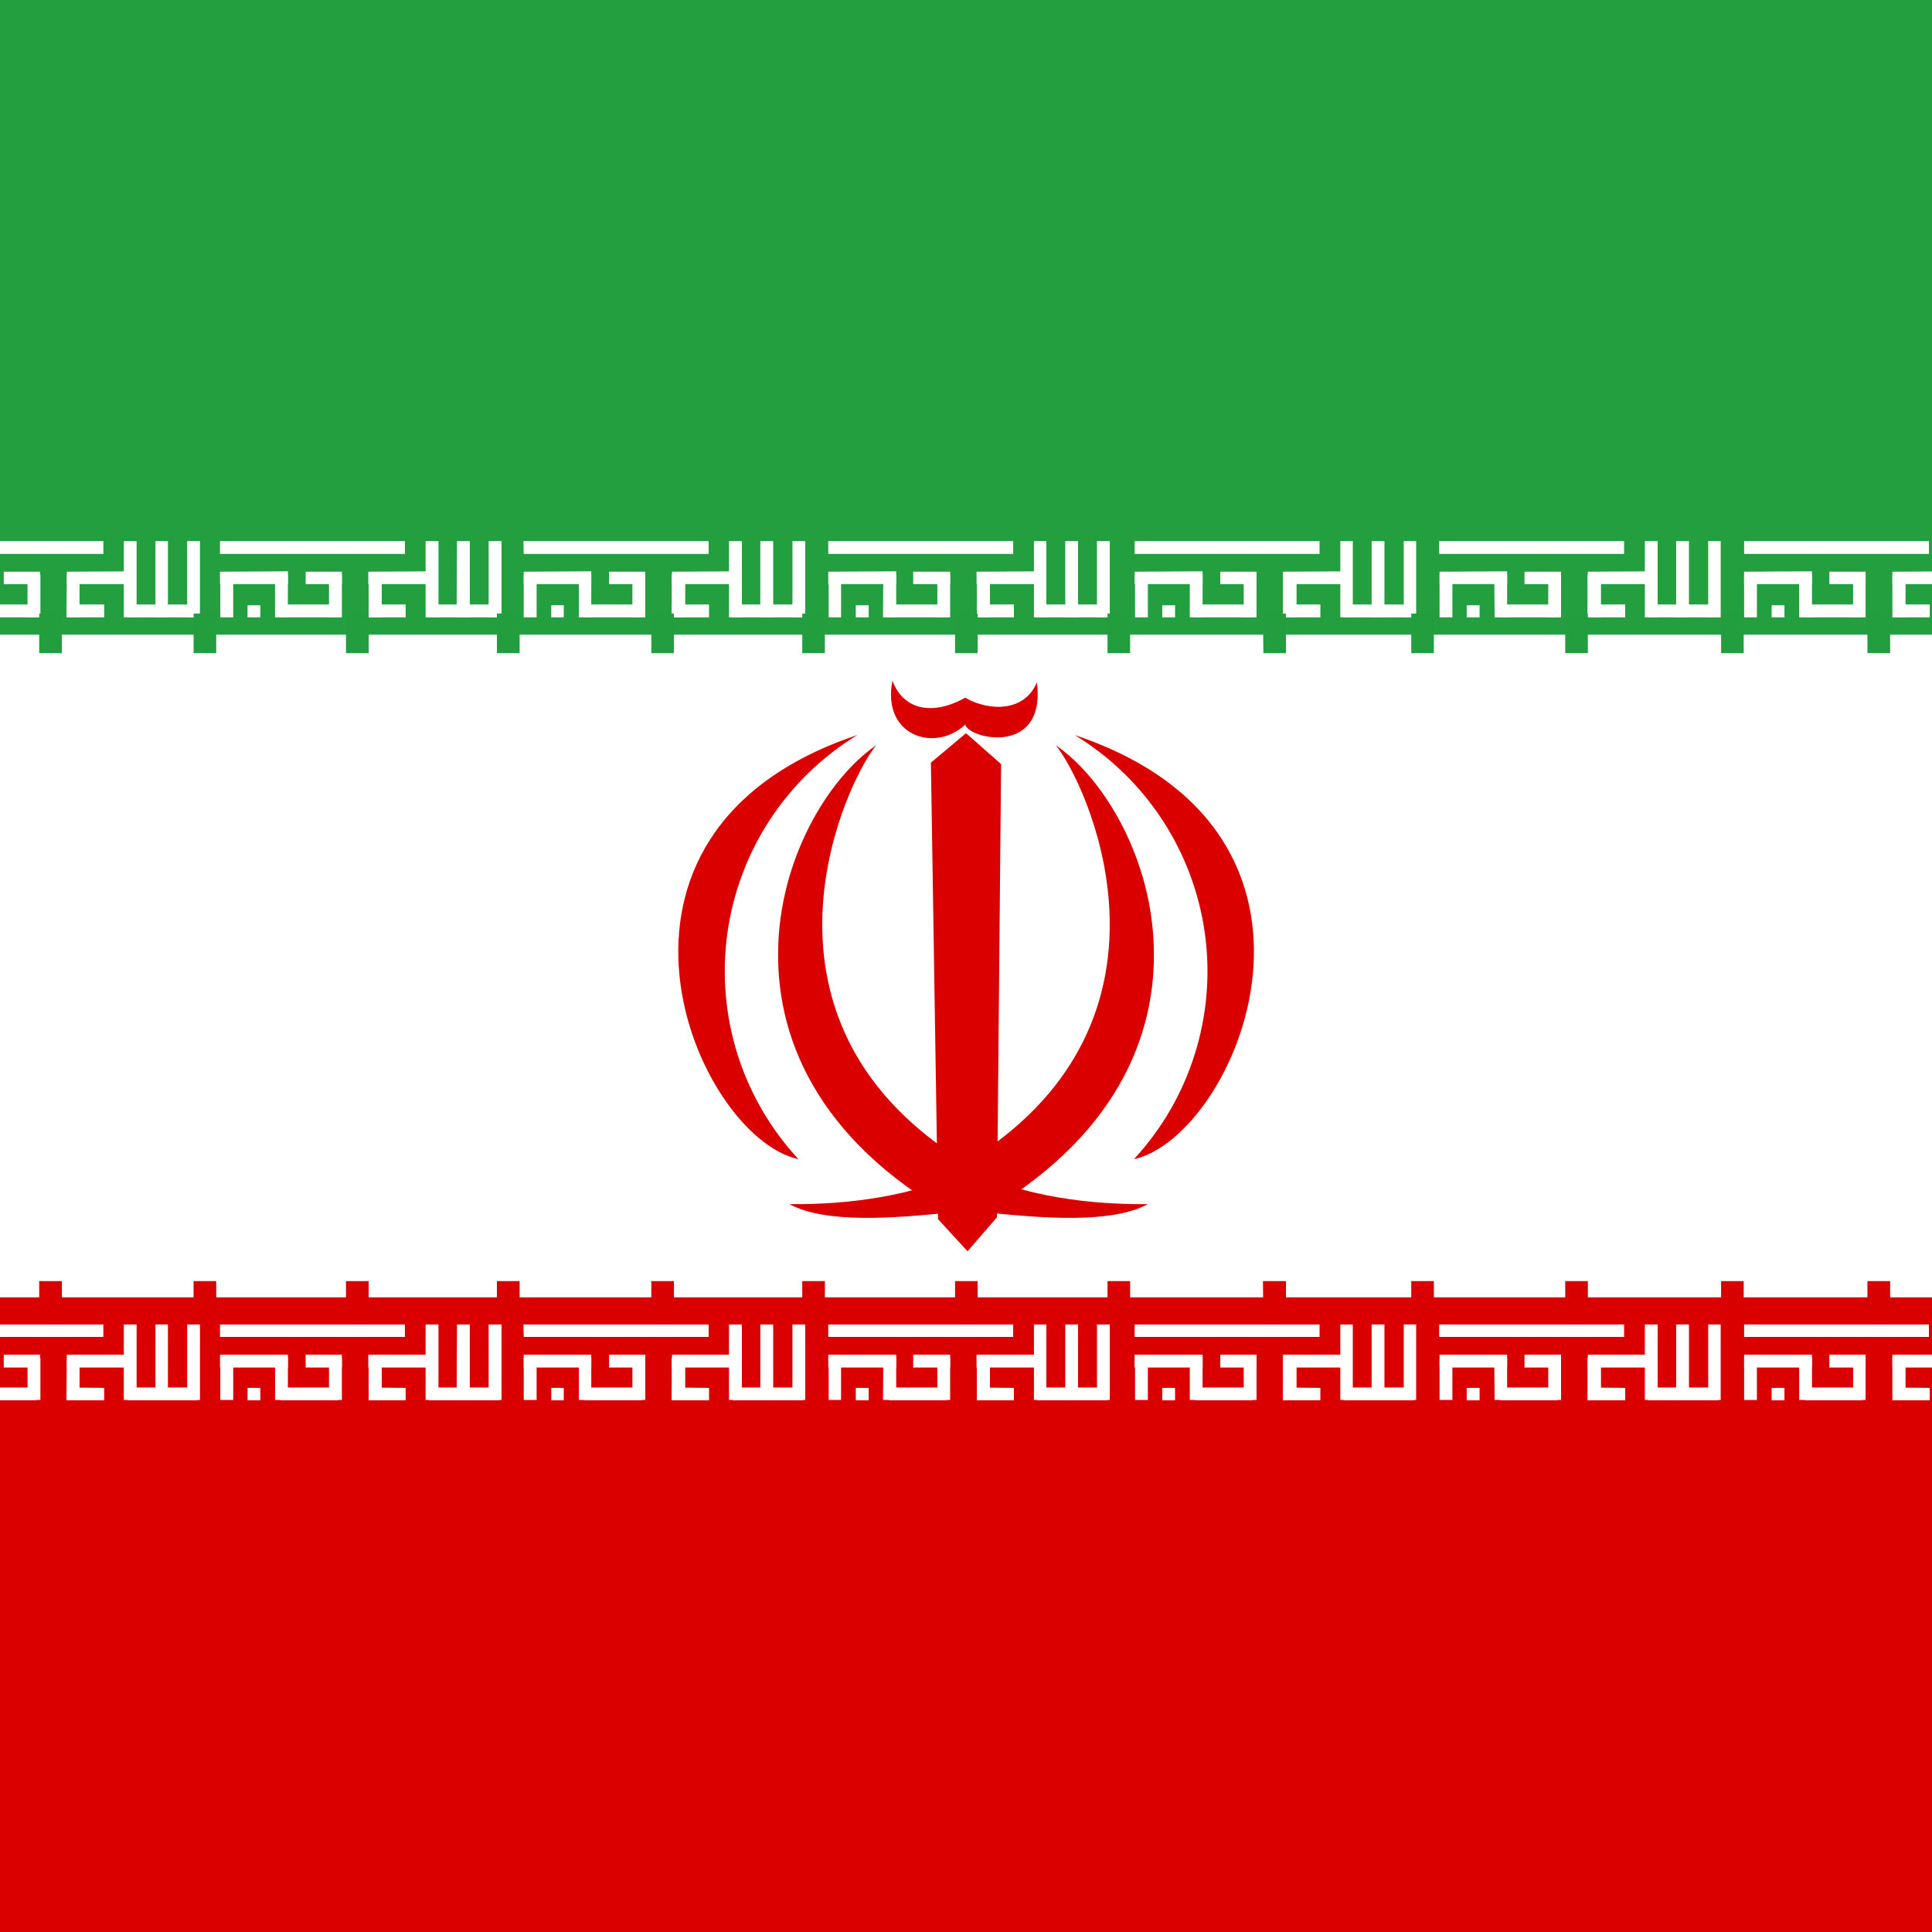 <svg width="24" height="24" viewBox="0 0 24 24" fill="none" xmlns="http://www.w3.org/2000/svg">
<rect x="0" y="0" width="24" height="24" fill="#333333" stroke="none"/>
<g clip-path="url(#clip0_26_274)">
<path fill-rule="evenodd" clip-rule="evenodd" d="M-9 0H33V24H-9V0Z" fill="white"/>
<path fill-rule="evenodd" clip-rule="evenodd" d="M-9 16.116H33V24H-9V16.116Z" fill="#DA0000"/>
<path fill-rule="evenodd" clip-rule="evenodd" d="M-1.012 16.453H1.284V16.608H-1.012V16.453ZM-0.67 17.241H-0.511V17.395H-0.67V17.241ZM1.294 17.241V17.395H0.834V17.236L1.294 17.241ZM1.538 16.453H1.697V17.391H1.538V16.453Z" fill="white"/>
<path fill-rule="evenodd" clip-rule="evenodd" d="M2.456 17.236V17.395H1.584V17.236H2.456ZM0.834 16.866H0.984V17.395H0.83L0.834 16.866Z" fill="white"/>
<path fill-rule="evenodd" clip-rule="evenodd" d="M2.325 16.453H2.484V17.391H2.325V16.453ZM1.931 16.453H2.086V17.391H1.931V16.453ZM-0.169 16.828V16.988H-1.012V16.828H-0.169ZM1.673 16.828V16.988H0.83V16.828H1.673Z" fill="white"/>
<path fill-rule="evenodd" clip-rule="evenodd" d="M0.834 16.87H0.984V17.391H0.83L0.834 16.87Z" fill="white"/>
<path fill-rule="evenodd" clip-rule="evenodd" d="M0.834 16.87H0.984V17.391H0.83L0.834 16.87Z" fill="white"/>
<path fill-rule="evenodd" clip-rule="evenodd" d="M0.834 16.87H0.984V17.391H0.83L0.834 16.87ZM-1.008 16.87H-0.853V17.391H-1.008V16.87ZM0.342 16.87H0.502V17.391H0.342V16.87ZM-0.328 16.87H-0.169V17.391H-0.328V16.87Z" fill="white"/>
<path fill-rule="evenodd" clip-rule="evenodd" d="M0.45 17.236V17.395H-0.258V17.236H0.45ZM0.497 16.828V16.988H0.047V16.828H0.497Z" fill="white"/>
<path fill-rule="evenodd" clip-rule="evenodd" d="M2.733 16.453H5.03V16.608H2.733V16.453ZM3.075 17.241H3.234V17.395H3.075V17.241ZM5.039 17.241V17.395H4.58V17.236L5.039 17.241ZM5.287 16.453H5.447V17.391H5.287V16.453Z" fill="white"/>
<path fill-rule="evenodd" clip-rule="evenodd" d="M6.202 17.236V17.395H5.33V17.236H6.202ZM4.58 16.866H4.739V17.395H4.58V16.866Z" fill="white"/>
<path fill-rule="evenodd" clip-rule="evenodd" d="M6.07 16.453H6.23V17.391H6.07V16.453ZM5.677 16.453H5.836V17.391H5.672L5.677 16.453ZM3.577 16.828V16.988H2.733V16.828H3.577ZM5.419 16.828V16.988H4.575V16.828H5.419Z" fill="white"/>
<path fill-rule="evenodd" clip-rule="evenodd" d="M4.58 16.87H4.739V17.391H4.58V16.87Z" fill="white"/>
<path fill-rule="evenodd" clip-rule="evenodd" d="M4.58 16.87H4.739V17.391H4.58V16.87Z" fill="white"/>
<path fill-rule="evenodd" clip-rule="evenodd" d="M4.58 16.87H4.739V17.391H4.58V16.87ZM2.737 16.87H2.897V17.391H2.737V16.87ZM4.087 16.87H4.247V17.391H4.087V16.87ZM3.417 16.87H3.576V17.391H3.417V16.87Z" fill="white"/>
<path fill-rule="evenodd" clip-rule="evenodd" d="M4.2 17.236V17.395H3.487V17.236H4.2ZM4.247 16.828V16.988H3.797V16.828H4.247Z" fill="white"/>
<path fill-rule="evenodd" clip-rule="evenodd" d="M6.502 16.453H8.803V16.608H6.506L6.502 16.453ZM6.848 17.241H7.003V17.395H6.848V17.241ZM8.808 17.241V17.395H8.348V17.236L8.808 17.241ZM9.056 16.453H9.216V17.391H9.056V16.453Z" fill="white"/>
<path fill-rule="evenodd" clip-rule="evenodd" d="M9.975 17.236V17.395H9.103V17.236H9.975ZM8.349 16.866H8.508V17.395H8.349V16.866Z" fill="white"/>
<path fill-rule="evenodd" clip-rule="evenodd" d="M9.844 16.453H10.003V17.391H9.844V16.453ZM9.445 16.453H9.605V17.391H9.445V16.453ZM7.345 16.828V16.988H6.506V16.828H7.345ZM9.187 16.828V16.988H8.348V16.828H9.187Z" fill="white"/>
<path fill-rule="evenodd" clip-rule="evenodd" d="M8.349 16.87H8.508V17.391H8.349V16.87Z" fill="white"/>
<path fill-rule="evenodd" clip-rule="evenodd" d="M8.349 16.87H8.508V17.391H8.349V16.87Z" fill="white"/>
<path fill-rule="evenodd" clip-rule="evenodd" d="M8.348 16.87H8.508V17.391H8.348V16.87ZM6.506 16.87H6.666V17.391H6.506V16.87ZM7.856 16.87H8.016V17.391H7.856V16.87ZM7.191 16.87H7.345V17.391H7.191V16.87Z" fill="white"/>
<path fill-rule="evenodd" clip-rule="evenodd" d="M7.969 17.236V17.395H7.261V17.236H7.969ZM8.016 16.828V16.988H7.566V16.828H8.016Z" fill="white"/>
<path fill-rule="evenodd" clip-rule="evenodd" d="M10.289 16.453H12.586V16.608H10.289V16.453ZM10.631 17.241H10.791V17.395H10.631V17.241ZM12.595 17.241V17.395H12.136V17.236L12.595 17.241ZM12.844 16.453H12.998V17.391H12.844V16.453Z" fill="white"/>
<path fill-rule="evenodd" clip-rule="evenodd" d="M13.758 17.236V17.395H12.886V17.236H13.758ZM12.136 16.866H12.295V17.395H12.136V16.866Z" fill="white"/>
<path fill-rule="evenodd" clip-rule="evenodd" d="M13.627 16.453H13.786V17.391H13.627V16.453ZM13.233 16.453H13.392V17.391H13.233V16.453ZM11.133 16.828V16.988H10.289V16.828H11.133ZM12.975 16.828V16.988H12.131V16.828H12.975Z" fill="white"/>
<path fill-rule="evenodd" clip-rule="evenodd" d="M12.136 16.87H12.295V17.391H12.136V16.87Z" fill="white"/>
<path fill-rule="evenodd" clip-rule="evenodd" d="M12.136 16.87H12.295V17.391H12.136V16.87Z" fill="white"/>
<path fill-rule="evenodd" clip-rule="evenodd" d="M12.136 16.87H12.295V17.391H12.136V16.87ZM10.294 16.87H10.448V17.391H10.294V16.87ZM11.644 16.87H11.803V17.391H11.644V16.87ZM10.973 16.87H11.133V17.391H10.969L10.973 16.87Z" fill="white"/>
<path fill-rule="evenodd" clip-rule="evenodd" d="M11.756 17.236V17.395H11.044V17.236H11.756ZM11.803 16.828V16.988H11.344V16.828H11.803Z" fill="white"/>
<path fill-rule="evenodd" clip-rule="evenodd" d="M-9 0H33V7.884H-9V0Z" fill="#239F40"/>
<path fill-rule="evenodd" clip-rule="evenodd" d="M14.095 16.453H16.392V16.608H14.095V16.453ZM14.438 17.241H14.597V17.395H14.438V17.241ZM16.402 17.241V17.395H15.938V17.236L16.402 17.241ZM16.65 16.453H16.805V17.391H16.65V16.453Z" fill="white"/>
<path fill-rule="evenodd" clip-rule="evenodd" d="M17.564 17.236V17.395H16.692V17.236H17.564ZM15.942 16.866H16.102V17.395H15.938L15.942 16.866Z" fill="white"/>
<path fill-rule="evenodd" clip-rule="evenodd" d="M17.438 16.453H17.592V17.391H17.438V16.453ZM17.039 16.453H17.198V17.391H17.039V16.453ZM14.939 16.828V16.988H14.095V16.828H14.939ZM16.781 16.828V16.988H15.938V16.828H16.781Z" fill="white"/>
<path fill-rule="evenodd" clip-rule="evenodd" d="M15.938 16.87H16.102V17.391H15.938V16.87Z" fill="white"/>
<path fill-rule="evenodd" clip-rule="evenodd" d="M15.938 16.87H16.102V17.391H15.938V16.87Z" fill="white"/>
<path fill-rule="evenodd" clip-rule="evenodd" d="M15.938 16.87H16.102V17.391H15.938V16.87ZM14.1 16.87H14.259V17.391H14.1V16.87ZM15.45 16.87H15.609V17.391H15.45V16.87ZM14.78 16.87H14.939V17.391H14.78V16.87Z" fill="white"/>
<path fill-rule="evenodd" clip-rule="evenodd" d="M15.562 17.236V17.395H14.85V17.236H15.562ZM15.609 16.828V16.988H15.159V16.828H15.609Z" fill="white"/>
<path fill-rule="evenodd" clip-rule="evenodd" d="M17.878 16.453H20.175V16.608H17.878V16.453ZM18.22 17.241H18.38V17.395H18.22V17.241ZM20.189 17.241V17.395H19.725V17.236L20.189 17.241ZM20.433 16.453H20.592V17.391H20.433V16.453Z" fill="white"/>
<path fill-rule="evenodd" clip-rule="evenodd" d="M21.347 17.236V17.395H20.475V17.236H21.347ZM19.725 16.866H19.884V17.395H19.725V16.866Z" fill="white"/>
<path fill-rule="evenodd" clip-rule="evenodd" d="M21.22 16.453H21.375V17.391H21.22V16.453ZM20.822 16.453H20.981V17.391H20.822V16.453ZM18.722 16.828V16.988H17.883V16.828H18.722ZM20.564 16.828V16.988H19.725V16.828H20.564Z" fill="white"/>
<path fill-rule="evenodd" clip-rule="evenodd" d="M19.725 16.87H19.884V17.391H19.725V16.87Z" fill="white"/>
<path fill-rule="evenodd" clip-rule="evenodd" d="M19.725 16.87H19.884V17.391H19.725V16.87Z" fill="white"/>
<path fill-rule="evenodd" clip-rule="evenodd" d="M19.725 16.87H19.884V17.391H19.725V16.87ZM17.883 16.87H18.042V17.391H17.883V16.87ZM19.233 16.87H19.392V17.391H19.233V16.87ZM18.562 16.87H18.722V17.391H18.567L18.562 16.87Z" fill="white"/>
<path fill-rule="evenodd" clip-rule="evenodd" d="M19.345 17.236V17.395H18.637V17.236H19.345ZM19.392 16.828V16.988H18.938V16.828H19.392Z" fill="white"/>
<path fill-rule="evenodd" clip-rule="evenodd" d="M21.666 16.453H23.962V16.608H21.666V16.453ZM22.008 17.241H22.167V17.395H22.008V17.241ZM23.972 17.241V17.395H23.512V17.236L23.972 17.241ZM24.215 16.453H24.375V17.391H24.215V16.453Z" fill="white"/>
<path fill-rule="evenodd" clip-rule="evenodd" d="M25.134 17.236V17.395H24.262V17.236H25.134ZM23.508 16.866H23.667V17.395H23.508V16.866Z" fill="white"/>
<path fill-rule="evenodd" clip-rule="evenodd" d="M25.003 16.453H25.162V17.391H25.003V16.453ZM24.609 16.453H24.764V17.391H24.609V16.453ZM22.509 16.828V16.988H21.666V16.828H22.509ZM24.352 16.828V16.988H23.508V16.828H24.352Z" fill="white"/>
<path fill-rule="evenodd" clip-rule="evenodd" d="M23.512 16.87H23.667V17.391H23.512V16.87Z" fill="white"/>
<path fill-rule="evenodd" clip-rule="evenodd" d="M23.512 16.87H23.667V17.391H23.512V16.87Z" fill="white"/>
<path fill-rule="evenodd" clip-rule="evenodd" d="M23.512 16.87H23.667V17.391H23.512V16.87ZM21.666 16.87H21.825V17.391H21.666V16.87ZM23.02 16.87H23.175V17.391H23.02V16.87ZM22.35 16.87H22.509V17.391H22.35V16.87Z" fill="white"/>
<path fill-rule="evenodd" clip-rule="evenodd" d="M23.128 17.236V17.395H22.42V17.236H23.128ZM23.175 16.828V16.988H22.725V16.828H23.175Z" fill="white"/>
<path fill-rule="evenodd" clip-rule="evenodd" d="M-1.012 6.722H1.284V6.881H-1.012V6.722ZM-0.67 7.519H-0.511V7.669H-0.67V7.519ZM1.294 7.509V7.669H0.834V7.509H1.294ZM1.538 6.722H1.697V7.669H1.538V6.722Z" fill="white"/>
<path fill-rule="evenodd" clip-rule="evenodd" d="M2.456 7.509V7.669H1.584V7.509H2.456ZM0.834 7.139H0.984V7.669H0.83L0.834 7.139Z" fill="white"/>
<path fill-rule="evenodd" clip-rule="evenodd" d="M2.325 6.722H2.484V7.669H2.325V6.722ZM1.931 6.722H2.086V7.669H1.931V6.722ZM-0.169 7.097V7.256H-1.012V7.102L-0.169 7.097ZM1.673 7.097V7.256H0.83V7.102L1.673 7.097Z" fill="white"/>
<path fill-rule="evenodd" clip-rule="evenodd" d="M0.834 7.139H0.984V7.669H0.83L0.834 7.139Z" fill="white"/>
<path fill-rule="evenodd" clip-rule="evenodd" d="M0.834 7.139H0.984V7.669H0.83L0.834 7.139Z" fill="white"/>
<path fill-rule="evenodd" clip-rule="evenodd" d="M0.834 7.139H0.984V7.669H0.83L0.834 7.139ZM-1.008 7.139H-0.853V7.669H-1.008V7.139ZM0.342 7.139H0.502V7.669H0.342V7.139ZM-0.328 7.139H-0.169V7.669H-0.328V7.139Z" fill="white"/>
<path fill-rule="evenodd" clip-rule="evenodd" d="M0.45 7.509V7.669H-0.258V7.509H0.45ZM0.497 7.102V7.256H0.047V7.102H0.497Z" fill="white"/>
<path fill-rule="evenodd" clip-rule="evenodd" d="M2.733 6.722H5.03V6.881H2.733V6.722ZM3.075 7.519H3.234V7.669H3.075V7.519ZM5.039 7.509V7.669H4.58V7.509H5.039ZM5.287 6.722H5.447V7.669H5.287V6.722Z" fill="white"/>
<path fill-rule="evenodd" clip-rule="evenodd" d="M6.202 7.509V7.669H5.33V7.509H6.202ZM4.58 7.139H4.739V7.669H4.58V7.139Z" fill="white"/>
<path fill-rule="evenodd" clip-rule="evenodd" d="M6.07 6.722H6.23V7.669H6.07V6.722ZM5.677 6.722H5.836V7.669H5.672L5.677 6.722ZM3.577 7.097V7.256H2.733V7.102L3.577 7.097ZM5.419 7.097V7.256H4.575V7.102L5.419 7.097Z" fill="white"/>
<path fill-rule="evenodd" clip-rule="evenodd" d="M4.58 7.139H4.739V7.669H4.58V7.139Z" fill="white"/>
<path fill-rule="evenodd" clip-rule="evenodd" d="M4.58 7.139H4.739V7.669H4.58V7.139Z" fill="white"/>
<path fill-rule="evenodd" clip-rule="evenodd" d="M4.58 7.139H4.739V7.669H4.58V7.139ZM2.737 7.139H2.897V7.669H2.737V7.139ZM4.087 7.139H4.247V7.669H4.087V7.139ZM3.417 7.139H3.576V7.669H3.417V7.139Z" fill="white"/>
<path fill-rule="evenodd" clip-rule="evenodd" d="M4.2 7.509V7.669H3.487V7.509H4.2ZM4.247 7.102V7.256H3.797V7.102H4.247Z" fill="white"/>
<path fill-rule="evenodd" clip-rule="evenodd" d="M6.502 6.722H8.803V6.881H6.506L6.502 6.722ZM6.848 7.519H7.003V7.669H6.848V7.519ZM8.808 7.509V7.669H8.348V7.509H8.808ZM9.056 6.722H9.216V7.669H9.056V6.722Z" fill="white"/>
<path fill-rule="evenodd" clip-rule="evenodd" d="M9.975 7.509V7.669H9.103V7.509H9.975ZM8.349 7.139H8.508V7.669H8.349V7.139Z" fill="white"/>
<path fill-rule="evenodd" clip-rule="evenodd" d="M9.844 6.722H10.003V7.669H9.844V6.722ZM9.445 6.722H9.605V7.669H9.445V6.722ZM7.345 7.097V7.256H6.506V7.102L7.345 7.097ZM9.187 7.097V7.256H8.348V7.102L9.187 7.097Z" fill="white"/>
<path fill-rule="evenodd" clip-rule="evenodd" d="M8.349 7.139H8.508V7.669H8.349V7.139Z" fill="white"/>
<path fill-rule="evenodd" clip-rule="evenodd" d="M8.349 7.139H8.508V7.669H8.349V7.139Z" fill="white"/>
<path fill-rule="evenodd" clip-rule="evenodd" d="M8.348 7.139H8.508V7.669H8.348V7.139ZM6.506 7.139H6.666V7.669H6.506V7.139ZM7.856 7.139H8.016V7.669H7.856V7.139ZM7.191 7.139H7.345V7.669H7.191V7.139Z" fill="white"/>
<path fill-rule="evenodd" clip-rule="evenodd" d="M7.969 7.509V7.669H7.261V7.509H7.969ZM8.016 7.102V7.256H7.566V7.102H8.016Z" fill="white"/>
<path fill-rule="evenodd" clip-rule="evenodd" d="M10.289 6.722H12.586V6.881H10.289V6.722ZM10.631 7.519H10.791V7.669H10.631V7.519ZM12.595 7.509V7.669H12.136V7.509H12.595ZM12.844 6.722H12.998V7.669H12.844V6.722Z" fill="white"/>
<path fill-rule="evenodd" clip-rule="evenodd" d="M13.758 7.509V7.669H12.886V7.509H13.758ZM12.136 7.139H12.295V7.669H12.136V7.139Z" fill="white"/>
<path fill-rule="evenodd" clip-rule="evenodd" d="M13.627 6.722H13.786V7.669H13.627V6.722ZM13.233 6.722H13.392V7.669H13.233V6.722ZM11.133 7.097V7.256H10.289V7.102L11.133 7.097ZM12.975 7.097V7.256H12.131V7.102L12.975 7.097Z" fill="white"/>
<path fill-rule="evenodd" clip-rule="evenodd" d="M12.136 7.139H12.295V7.669H12.136V7.139Z" fill="white"/>
<path fill-rule="evenodd" clip-rule="evenodd" d="M12.136 7.139H12.295V7.669H12.136V7.139Z" fill="white"/>
<path fill-rule="evenodd" clip-rule="evenodd" d="M12.136 7.139H12.295V7.669H12.136V7.139ZM10.294 7.139H10.448V7.669H10.294V7.139ZM11.644 7.139H11.803V7.669H11.644V7.139ZM10.973 7.139H11.133V7.669H10.969L10.973 7.139Z" fill="white"/>
<path fill-rule="evenodd" clip-rule="evenodd" d="M11.756 7.509V7.669H11.044V7.509H11.756ZM11.803 7.102V7.256H11.344V7.102H11.803Z" fill="white"/>
<path fill-rule="evenodd" clip-rule="evenodd" d="M14.095 6.722H16.392V6.881H14.095V6.722ZM14.438 7.519H14.597V7.669H14.438V7.519ZM16.402 7.509V7.669H15.938V7.509H16.402ZM16.65 6.722H16.805V7.669H16.65V6.722Z" fill="white"/>
<path fill-rule="evenodd" clip-rule="evenodd" d="M17.564 7.509V7.669H16.692V7.509H17.564ZM15.942 7.139H16.102V7.669H15.938L15.942 7.139Z" fill="white"/>
<path fill-rule="evenodd" clip-rule="evenodd" d="M17.438 6.722H17.592V7.669H17.438V6.722ZM17.039 6.722H17.198V7.669H17.039V6.722ZM14.939 7.097V7.256H14.095V7.102L14.939 7.097ZM16.781 7.097V7.256H15.938V7.102L16.781 7.097Z" fill="white"/>
<path fill-rule="evenodd" clip-rule="evenodd" d="M15.938 7.139H16.102V7.669H15.938V7.139Z" fill="white"/>
<path fill-rule="evenodd" clip-rule="evenodd" d="M15.938 7.139H16.102V7.669H15.938V7.139Z" fill="white"/>
<path fill-rule="evenodd" clip-rule="evenodd" d="M15.938 7.139H16.102V7.669H15.938V7.139ZM14.1 7.139H14.259V7.669H14.1V7.139ZM15.45 7.139H15.609V7.669H15.45V7.139ZM14.78 7.139H14.939V7.669H14.78V7.139Z" fill="white"/>
<path fill-rule="evenodd" clip-rule="evenodd" d="M15.562 7.509V7.669H14.85V7.509H15.562ZM15.609 7.102V7.256H15.159V7.102H15.609Z" fill="white"/>
<path fill-rule="evenodd" clip-rule="evenodd" d="M17.878 6.722H20.175V6.881H17.878V6.722ZM18.22 7.519H18.38V7.669H18.22V7.519ZM20.189 7.509V7.669H19.725V7.509H20.189ZM20.433 6.722H20.592V7.669H20.433V6.722Z" fill="white"/>
<path fill-rule="evenodd" clip-rule="evenodd" d="M21.347 7.509V7.669H20.475V7.509H21.347ZM19.725 7.139H19.884V7.669H19.725V7.139Z" fill="white"/>
<path fill-rule="evenodd" clip-rule="evenodd" d="M21.22 6.722H21.375V7.669H21.22V6.722ZM20.822 6.722H20.981V7.669H20.822V6.722ZM18.722 7.097V7.256H17.883V7.102L18.722 7.097ZM20.564 7.097V7.256H19.725V7.102L20.564 7.097Z" fill="white"/>
<path fill-rule="evenodd" clip-rule="evenodd" d="M19.725 7.139H19.884V7.669H19.725V7.139Z" fill="white"/>
<path fill-rule="evenodd" clip-rule="evenodd" d="M19.725 7.139H19.884V7.669H19.725V7.139Z" fill="white"/>
<path fill-rule="evenodd" clip-rule="evenodd" d="M19.725 7.139H19.884V7.669H19.725V7.139ZM17.883 7.139H18.042V7.669H17.883V7.139ZM19.233 7.139H19.392V7.669H19.233V7.139ZM18.562 7.139H18.722V7.669H18.567L18.562 7.139Z" fill="white"/>
<path fill-rule="evenodd" clip-rule="evenodd" d="M19.345 7.509V7.669H18.637V7.509H19.345ZM19.392 7.102V7.256H18.938V7.102H19.392Z" fill="white"/>
<path fill-rule="evenodd" clip-rule="evenodd" d="M21.666 6.722H23.962V6.881H21.666V6.722ZM22.008 7.519H22.167V7.669H22.008V7.519ZM23.972 7.509V7.669H23.512V7.509H23.972ZM24.215 6.722H24.375V7.669H24.215V6.722Z" fill="white"/>
<path fill-rule="evenodd" clip-rule="evenodd" d="M25.134 7.509V7.669H24.262V7.509H25.134ZM23.508 7.139H23.667V7.669H23.508V7.139Z" fill="white"/>
<path fill-rule="evenodd" clip-rule="evenodd" d="M25.003 6.722H25.162V7.669H25.003V6.722ZM24.609 6.722H24.764V7.669H24.609V6.722ZM22.509 7.097V7.256H21.666V7.102L22.509 7.097ZM24.352 7.097V7.256H23.508V7.102L24.352 7.097Z" fill="white"/>
<path fill-rule="evenodd" clip-rule="evenodd" d="M23.512 7.139H23.667V7.669H23.512V7.139Z" fill="white"/>
<path fill-rule="evenodd" clip-rule="evenodd" d="M23.512 7.139H23.667V7.669H23.512V7.139Z" fill="white"/>
<path fill-rule="evenodd" clip-rule="evenodd" d="M23.512 7.139H23.667V7.669H23.512V7.139ZM21.666 7.139H21.825V7.669H21.666V7.139ZM23.02 7.139H23.175V7.669H23.02V7.139ZM22.35 7.139H22.509V7.669H22.35V7.139Z" fill="white"/>
<path fill-rule="evenodd" clip-rule="evenodd" d="M23.128 7.509V7.669H22.42V7.509H23.128ZM23.175 7.102V7.256H22.725V7.102H23.175Z" fill="white"/>
<path fill-rule="evenodd" clip-rule="evenodd" d="M-3.225 15.914H-2.944V16.406H-3.225V15.914ZM4.298 15.914H4.58V16.406H4.298V15.914ZM-9 15.914H-8.719V16.406H-9V15.914ZM-5.18 15.914H-4.898V16.406H-5.18V15.914ZM-1.387 15.914H-1.106V16.406H-1.387V15.914ZM0.487 15.914H0.769V16.406H0.487V15.914ZM2.405 15.914H2.686V16.406H2.405V15.914ZM6.173 15.914H6.455V16.406H6.173V15.914ZM15.689 15.914H15.975V16.406H15.694L15.689 15.914ZM8.091 15.914H8.372V16.406H8.091V15.914ZM9.966 15.914H10.247V16.406H9.966V15.914ZM11.864 15.914H12.145V16.406H11.864V15.914ZM13.758 15.914H14.039V16.406H13.758V15.914ZM28.908 15.914H29.189V16.406H28.908V15.914ZM17.531 15.914H17.812V16.406H17.531V15.914ZM19.444 15.914H19.725V16.406H19.444V15.914ZM21.38 15.914H21.661V16.406H21.38V15.914ZM23.198 15.914H23.48V16.406H23.198V15.914ZM25.134 15.914H25.416V16.406H25.134V15.914ZM27.028 15.914H27.309V16.406H27.028V15.914ZM32.639 15.914H32.92V16.406H32.639V15.914ZM30.82 15.914H31.102V16.406H30.82V15.914ZM-7.097 15.914H-6.816V16.406H-7.097V15.914Z" fill="#D90000"/>
<path fill-rule="evenodd" clip-rule="evenodd" d="M-3.225 7.622H-2.944V8.114H-3.225V7.622ZM4.298 7.622H4.58V8.114H4.298V7.622ZM-9 7.622H-8.719V8.114H-9V7.622ZM-5.18 7.622H-4.898V8.114H-5.18V7.622ZM-1.387 7.622H-1.106V8.114H-1.387V7.622ZM0.487 7.622H0.769V8.114H0.487V7.622ZM2.405 7.622H2.686V8.114H2.405V7.622ZM6.173 7.622H6.455V8.114H6.173V7.622ZM15.689 7.622H15.975V8.114H15.694L15.689 7.622ZM8.091 7.622H8.372V8.114H8.091V7.622ZM9.966 7.622H10.247V8.114H9.966V7.622ZM11.864 7.622H12.145V8.114H11.864V7.622ZM13.758 7.622H14.039V8.114H13.758V7.622ZM28.908 7.622H29.189V8.114H28.908V7.622ZM17.531 7.622H17.812V8.114H17.531V7.622ZM19.444 7.622H19.725V8.114H19.444V7.622ZM21.38 7.622H21.661V8.114H21.38V7.622ZM23.198 7.622H23.48V8.114H23.198V7.622ZM25.134 7.622H25.416V8.114H25.134V7.622ZM27.028 7.622H27.309V8.114H27.028V7.622ZM32.639 7.622H32.92V8.114H32.639V7.622ZM30.82 7.622H31.102V8.114H30.82V7.622ZM-7.097 7.622H-6.816V8.114H-7.097V7.622Z" fill="#239E3F"/>
<path fill-rule="evenodd" clip-rule="evenodd" d="M13.116 9.258C13.509 9.745 14.733 12.427 12.38 14.189C11.269 15.023 11.958 15.061 11.991 15.202C13.772 14.259 14.348 12.975 14.334 11.827C14.325 10.683 13.716 9.67 13.116 9.258Z" fill="#DA0000"/>
<path fill-rule="evenodd" clip-rule="evenodd" d="M13.35 9.131C13.785 9.396 14.156 9.754 14.435 10.179C14.715 10.605 14.896 11.087 14.967 11.591C15.037 12.095 14.995 12.609 14.842 13.095C14.69 13.581 14.432 14.026 14.086 14.4C15.361 14.119 16.992 10.35 13.35 9.131ZM10.65 9.131C10.216 9.396 9.845 9.755 9.566 10.18C9.287 10.606 9.106 11.088 9.036 11.592C8.966 12.097 9.009 12.61 9.161 13.096C9.314 13.581 9.573 14.027 9.919 14.4C8.639 14.119 7.013 10.35 10.65 9.131Z" fill="#DA0000"/>
<path fill-rule="evenodd" clip-rule="evenodd" d="M10.884 9.258C10.491 9.745 9.267 12.427 11.62 14.189C12.727 15.023 12.042 15.061 12.009 15.202C10.228 14.259 9.652 12.975 9.666 11.827C9.675 10.683 10.284 9.67 10.884 9.258Z" fill="#DA0000"/>
<path fill-rule="evenodd" clip-rule="evenodd" d="M14.259 14.958C13.561 14.967 12.684 14.864 12.033 14.522C12.141 14.733 12.23 14.864 12.338 15.07C12.956 15.131 13.814 15.202 14.259 14.958ZM9.806 14.958C10.505 14.967 11.381 14.864 12.033 14.522C11.925 14.733 11.836 14.864 11.728 15.07C11.109 15.131 10.252 15.202 9.806 14.958ZM11.086 8.456C11.227 8.831 11.597 8.888 11.991 8.667C12.281 8.836 12.727 8.85 12.881 8.475C12.998 9.403 12.024 9.178 11.991 9C11.625 9.352 10.95 9.15 11.086 8.456Z" fill="#DA0000"/>
<path fill-rule="evenodd" clip-rule="evenodd" d="M12.019 15.544L12.384 15.122L12.436 9.492L12 9.108L11.564 9.474L11.653 15.145L12.019 15.544Z" fill="#DA0000"/>
</g>
<defs>
<clipPath id="clip0_26_274">
<rect width="32" height="24" fill="white" transform="translate(-4)"/>
</clipPath>
</defs>
</svg>
